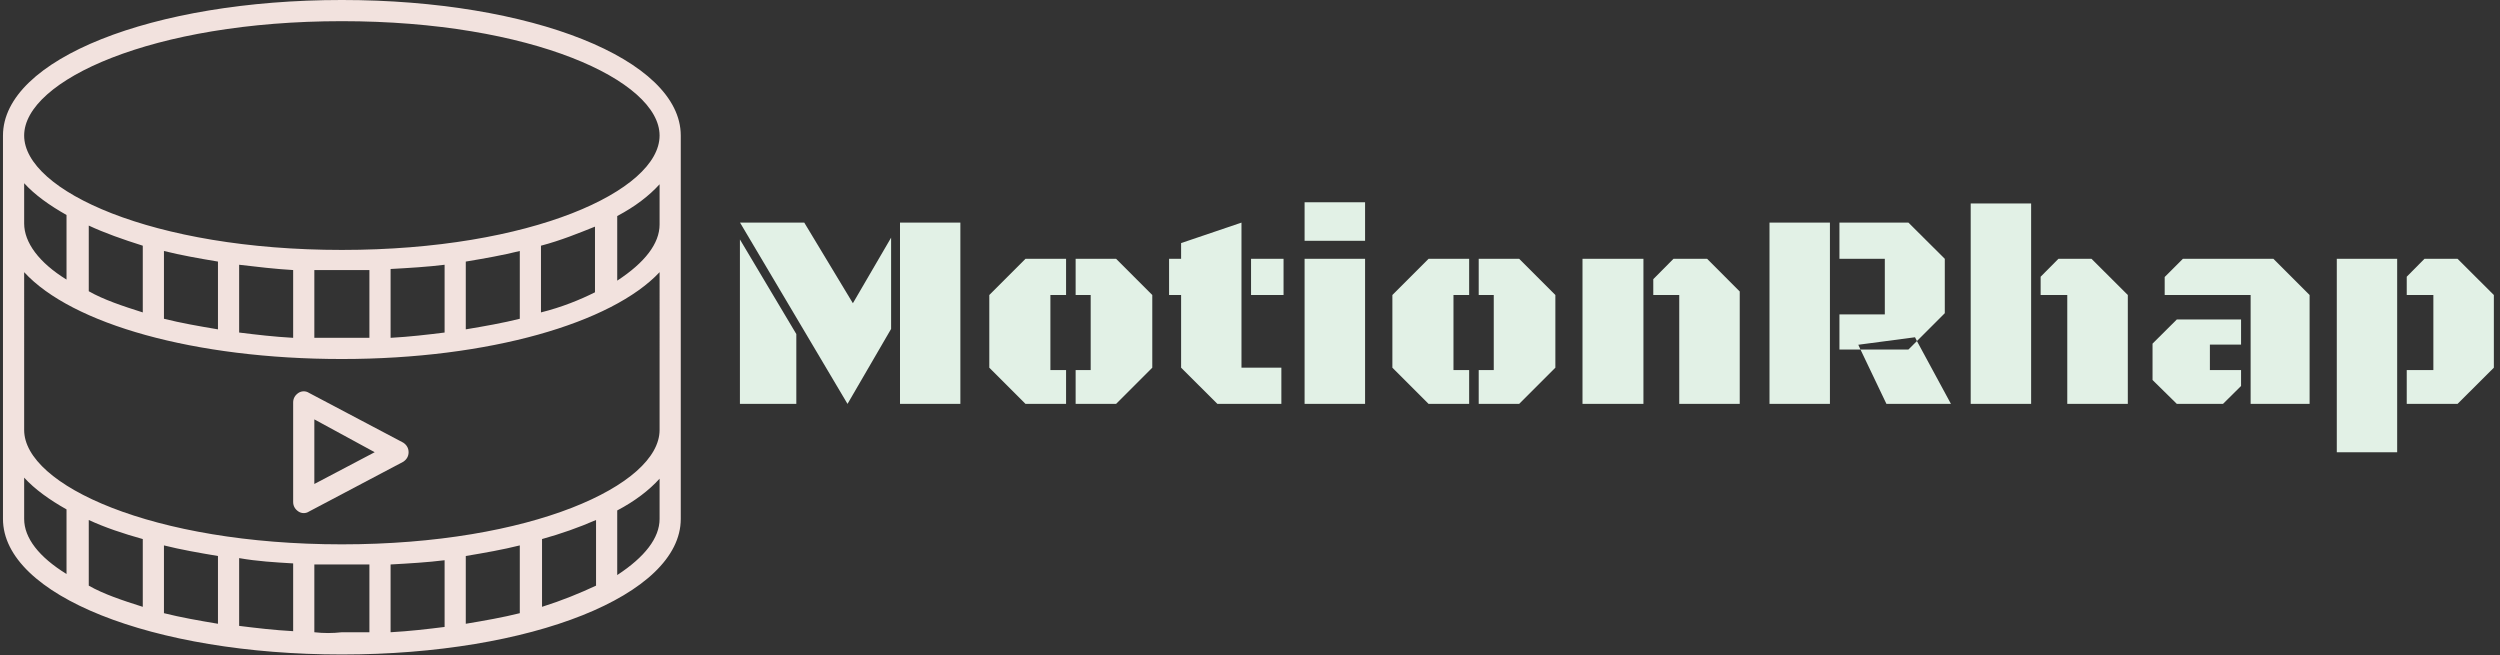 <svg xmlns="http://www.w3.org/2000/svg" version="1.1" xmlns:xlink="http://www.w3.org/1999/xlink" xmlns:svgjs="http://svgjs.dev/svgjs" width="1500" height="393" viewBox="0 0 1500 393"><rect x="0" y="0" width="1500" height="393" fill="#333333" stroke="none"/><g transform="matrix(1,0,0,1,-0.909,-0.153)"><svg viewBox="0 0 396 104" data-background-color="#182524" preserveAspectRatio="xMidYMid meet" height="393" width="1500" xmlns="http://www.w3.org/2000/svg" xmlns:xlink="http://www.w3.org/1999/xlink"><g id="tight-bounds" transform="matrix(1,0,0,1,0.24,0.04)"><svg viewBox="0 0 395.52 103.919" height="103.919" width="395.52"><g><svg viewBox="0 0 561.647 147.567" height="103.919" width="395.52"><g transform="matrix(1,0,0,1,166.127,45.6)"><svg viewBox="0 0 395.52 56.366" height="56.366" width="395.52"><g id="textblocktransform"><svg viewBox="0 0 395.52 56.366" height="56.366" width="395.52" id="textblock"><g><svg viewBox="0 0 395.52 56.366" height="56.366" width="395.52"><g transform="matrix(1,0,0,1,0,0)"><svg width="395.52" viewBox="2.86 -36.04 313.47 44.68" height="56.366" data-palette-color="#e2f1e6"><path d="M22.09 0L2.88-32.4 14.36-32.4 23.05-17.99 29.88-29.71 29.88-13.4 22.09 0ZM42.26 0L31.47 0 31.47-32.4 42.26-32.4 42.26 0ZM12.94 0L2.86 0 2.86-29.39 12.94-12.48 12.94 0ZM76.56-19.46L76.56-6.47 70.09 0 62.86 0 62.86-6.05 65.55-6.05 65.55-19.46 62.86-19.46 62.86-25.93 70.09-25.93 76.56-19.46ZM58.35-19.46L58.35-6.05 61.15-6.05 61.15 0 53.9 0 47.43-6.47 47.43-19.46 53.9-25.93 61.15-25.93 61.15-19.46 58.35-19.46ZM92.5-32.4L92.5-6.47 99.63-6.47 99.63 0 88.2 0 81.71-6.47 81.71-19.46 79.56-19.46 79.56-25.93 81.71-25.93 81.71-28.74 92.5-32.4ZM100.02-19.46L94.21-19.46 94.21-25.93 100.02-25.93 100.02-19.46ZM103.78 0L103.78-25.93 114.59-25.93 114.59 0 103.78 0ZM103.78-29.15L103.78-36.04 114.59-36.04 114.59-29.15 103.78-29.15ZM148.6-19.46L148.6-6.47 142.13 0 134.9 0 134.9-6.05 137.59-6.05 137.59-19.46 134.9-19.46 134.9-25.93 142.13-25.93 148.6-19.46ZM130.39-19.46L130.39-6.05 133.19-6.05 133.19 0 125.94 0 119.47-6.47 119.47-19.46 125.94-25.93 133.19-25.93 133.19-19.46 130.39-19.46ZM164.34 0L153.45 0 153.45-25.93 164.34-25.93 164.34 0ZM170.74 0L170.74-19.46 166.1-19.46 166.1-22.29 169.71-25.93 175.72-25.93 181.55-20.09 181.55 0 170.74 0ZM197.67 0L186.87 0 186.87-32.4 197.67-32.4 197.67 0ZM207.48-25.93L199.37-25.93 199.37-32.4 211.7-32.4 218.2-25.93 218.2-16.21 213.22-11.23 212.88-11.91 202.74-10.57 203.13-9.72 199.37-9.72 199.37-15.99 207.48-15.99 207.48-25.93ZM213.22-11.23L219.3 0 207.77 0 203.13-9.72 211.7-9.72 213.22-11.23ZM222.83 0L222.83-35.82 233.63-35.82 233.63 0 222.83 0ZM240.09 0L240.09-19.46 235.33-19.46 235.33-22.73 238.51-25.93 244.42-25.93 250.91-19.46 250.91 0 240.09 0ZM283.4 0L272.86 0 272.86-19.46 257.5-19.46 257.5-22.68 260.75-25.93 276.93-25.93 283.4-19.46 283.4 0ZM259.67-15.09L271.15-15.09 271.15-10.6 265.58-10.6 265.58-6.05 271.15-6.05 271.15-3.2 267.92 0 259.67 0 255.33-4.27 255.33-10.77 259.67-15.09ZM299.05 8.64L288.26 8.64 288.26-25.93 299.05-25.93 299.05 8.64ZM305.52-6.05L305.52-19.46 300.76-19.46 300.76-22.73 303.93-25.93 309.84-25.93 316.33-19.46 316.33-6.47 309.84 0 300.76 0 300.76-6.05 305.52-6.05Z" opacity="1" transform="matrix(1,0,0,1,0,0)" fill="#e2f1e6" class="wordmark-text-0" data-fill-palette-color="primary" id="text-0"></path></svg></g></svg></g></svg></g></svg></g><g><svg viewBox="0 0 152.821 147.567" height="147.567" width="152.821"><g><svg xmlns="http://www.w3.org/2000/svg" xmlns:xlink="http://www.w3.org/1999/xlink" version="1.1" x="0" y="0" viewBox="1 2.1 64 61.8" enable-background="new 0 0 66 66" xml:space="preserve" height="147.567" width="152.821" class="icon-icon-0" data-fill-palette-color="accent" id="icon-0"><g fill="#f2e2de" data-fill-palette-color="accent"><g fill="#f2e2de" data-fill-palette-color="accent"><path d="M38.8 43.9l-8.9-4.7c-0.3-0.2-0.7-0.2-1 0-0.3 0.2-0.5 0.5-0.5 0.9v9.4c0 0.4 0.2 0.7 0.5 0.9 0.3 0.2 0.7 0.2 1 0l8.9-4.7c0.3-0.2 0.5-0.5 0.5-0.9C39.3 44.4 39.1 44.1 38.8 43.9zM30.4 47.8v-6.1l5.7 3.1L30.4 47.8z" fill="#f2e2de" data-fill-palette-color="accent"></path></g><g fill="#f2e2de" data-fill-palette-color="accent"><path d="M65 14.9C65 7.7 50.9 2.1 33 2.1 15.1 2.1 1 7.7 1 14.9v36.2c0 7.2 14.1 12.8 32 12.8 17.9 0 32-5.6 32-12.8C65 43.1 65 28.1 65 14.9zM33 4.1c17.9 0 30 5.6 30 10.8S50.9 25.7 33 25.7c-17.9 0-30-5.6-30-10.8S15.1 4.1 33 4.1zM51.8 31.6v-6.3c1.9-0.5 3.6-1.2 5.1-1.8v6.2C55.5 30.4 53.8 31.1 51.8 31.6zM14.2 25.3v6.3c-1.9-0.6-3.7-1.2-5.1-2v-6.2C10.6 24.1 12.3 24.7 14.2 25.3zM16.2 25.8c1.6 0.4 3.3 0.7 5.1 1v6.4c-1.8-0.3-3.5-0.6-5.1-1V25.8zM23.3 27.1c1.7 0.2 3.4 0.4 5.1 0.5V34c-1.8-0.1-3.5-0.3-5.1-0.5V27.1zM30.4 27.6c0.8 0 1.7 0 2.6 0 0.9 0 1.7 0 2.6 0V34c-0.8 0-1.7 0-2.6 0-0.9 0-1.7 0-2.6 0V27.6zM37.6 27.5c1.8-0.1 3.5-0.2 5.1-0.4v6.4c-1.6 0.2-3.3 0.4-5.1 0.5V27.5zM44.7 26.8c1.8-0.3 3.5-0.6 5.1-1v6.4c-1.6 0.4-3.3 0.7-5.1 1V26.8zM3 19.4c1 1.1 2.4 2.1 4 3v6.1c-2.6-1.6-4-3.5-4-5.3V19.4zM3 51.1v-3.9c1 1.1 2.4 2.1 4 3v6.1C4.4 54.7 3 52.9 3 51.1zM28.4 55.3v6.4c-1.8-0.1-3.5-0.3-5.1-0.5v-6.4C25 55.1 26.7 55.2 28.4 55.3zM21.3 61c-1.8-0.3-3.5-0.6-5.1-1v-6.4c1.6 0.4 3.3 0.7 5.1 1V61zM14.2 59.4c-1.9-0.6-3.7-1.2-5.1-2v-6.2c1.5 0.7 3.3 1.3 5.1 1.8V59.4zM30.4 61.8v-6.4c0.8 0 1.7 0 2.6 0 0.9 0 1.7 0 2.6 0v6.4c-0.8 0-1.7 0-2.6 0C32.1 61.9 31.3 61.9 30.4 61.8zM57 51.2v6.2c-1.5 0.7-3.2 1.4-5.1 2v-6.4C53.7 52.5 55.4 51.9 57 51.2zM49.8 60c-1.6 0.4-3.3 0.7-5.1 1v-6.4c1.8-0.3 3.5-0.6 5.1-1V60zM42.7 61.3c-1.6 0.2-3.3 0.4-5.1 0.5v-6.4c1.8-0.1 3.5-0.2 5.1-0.4V61.3zM63 51.1c0 1.8-1.4 3.6-4 5.3v-6.1c1.7-0.9 3-1.9 4-3V51.1zM63 42.7c0 5.2-12.1 10.8-30 10.8-17.9 0-30-5.6-30-10.8V27.8c4.5 4.9 16.1 8.2 30 8.2 13.9 0 25.5-3.4 30-8.2V42.7zM63 23.3c0 1.8-1.4 3.6-4 5.3v-6.1c1.7-0.9 3-1.9 4-3V23.3z" fill="#f2e2de" data-fill-palette-color="accent"></path></g></g></svg></g></svg></g></svg></g><defs></defs></svg><rect width="395.52" height="103.919" fill="none" stroke="none" visibility="hidden"></rect></g></svg></g></svg>